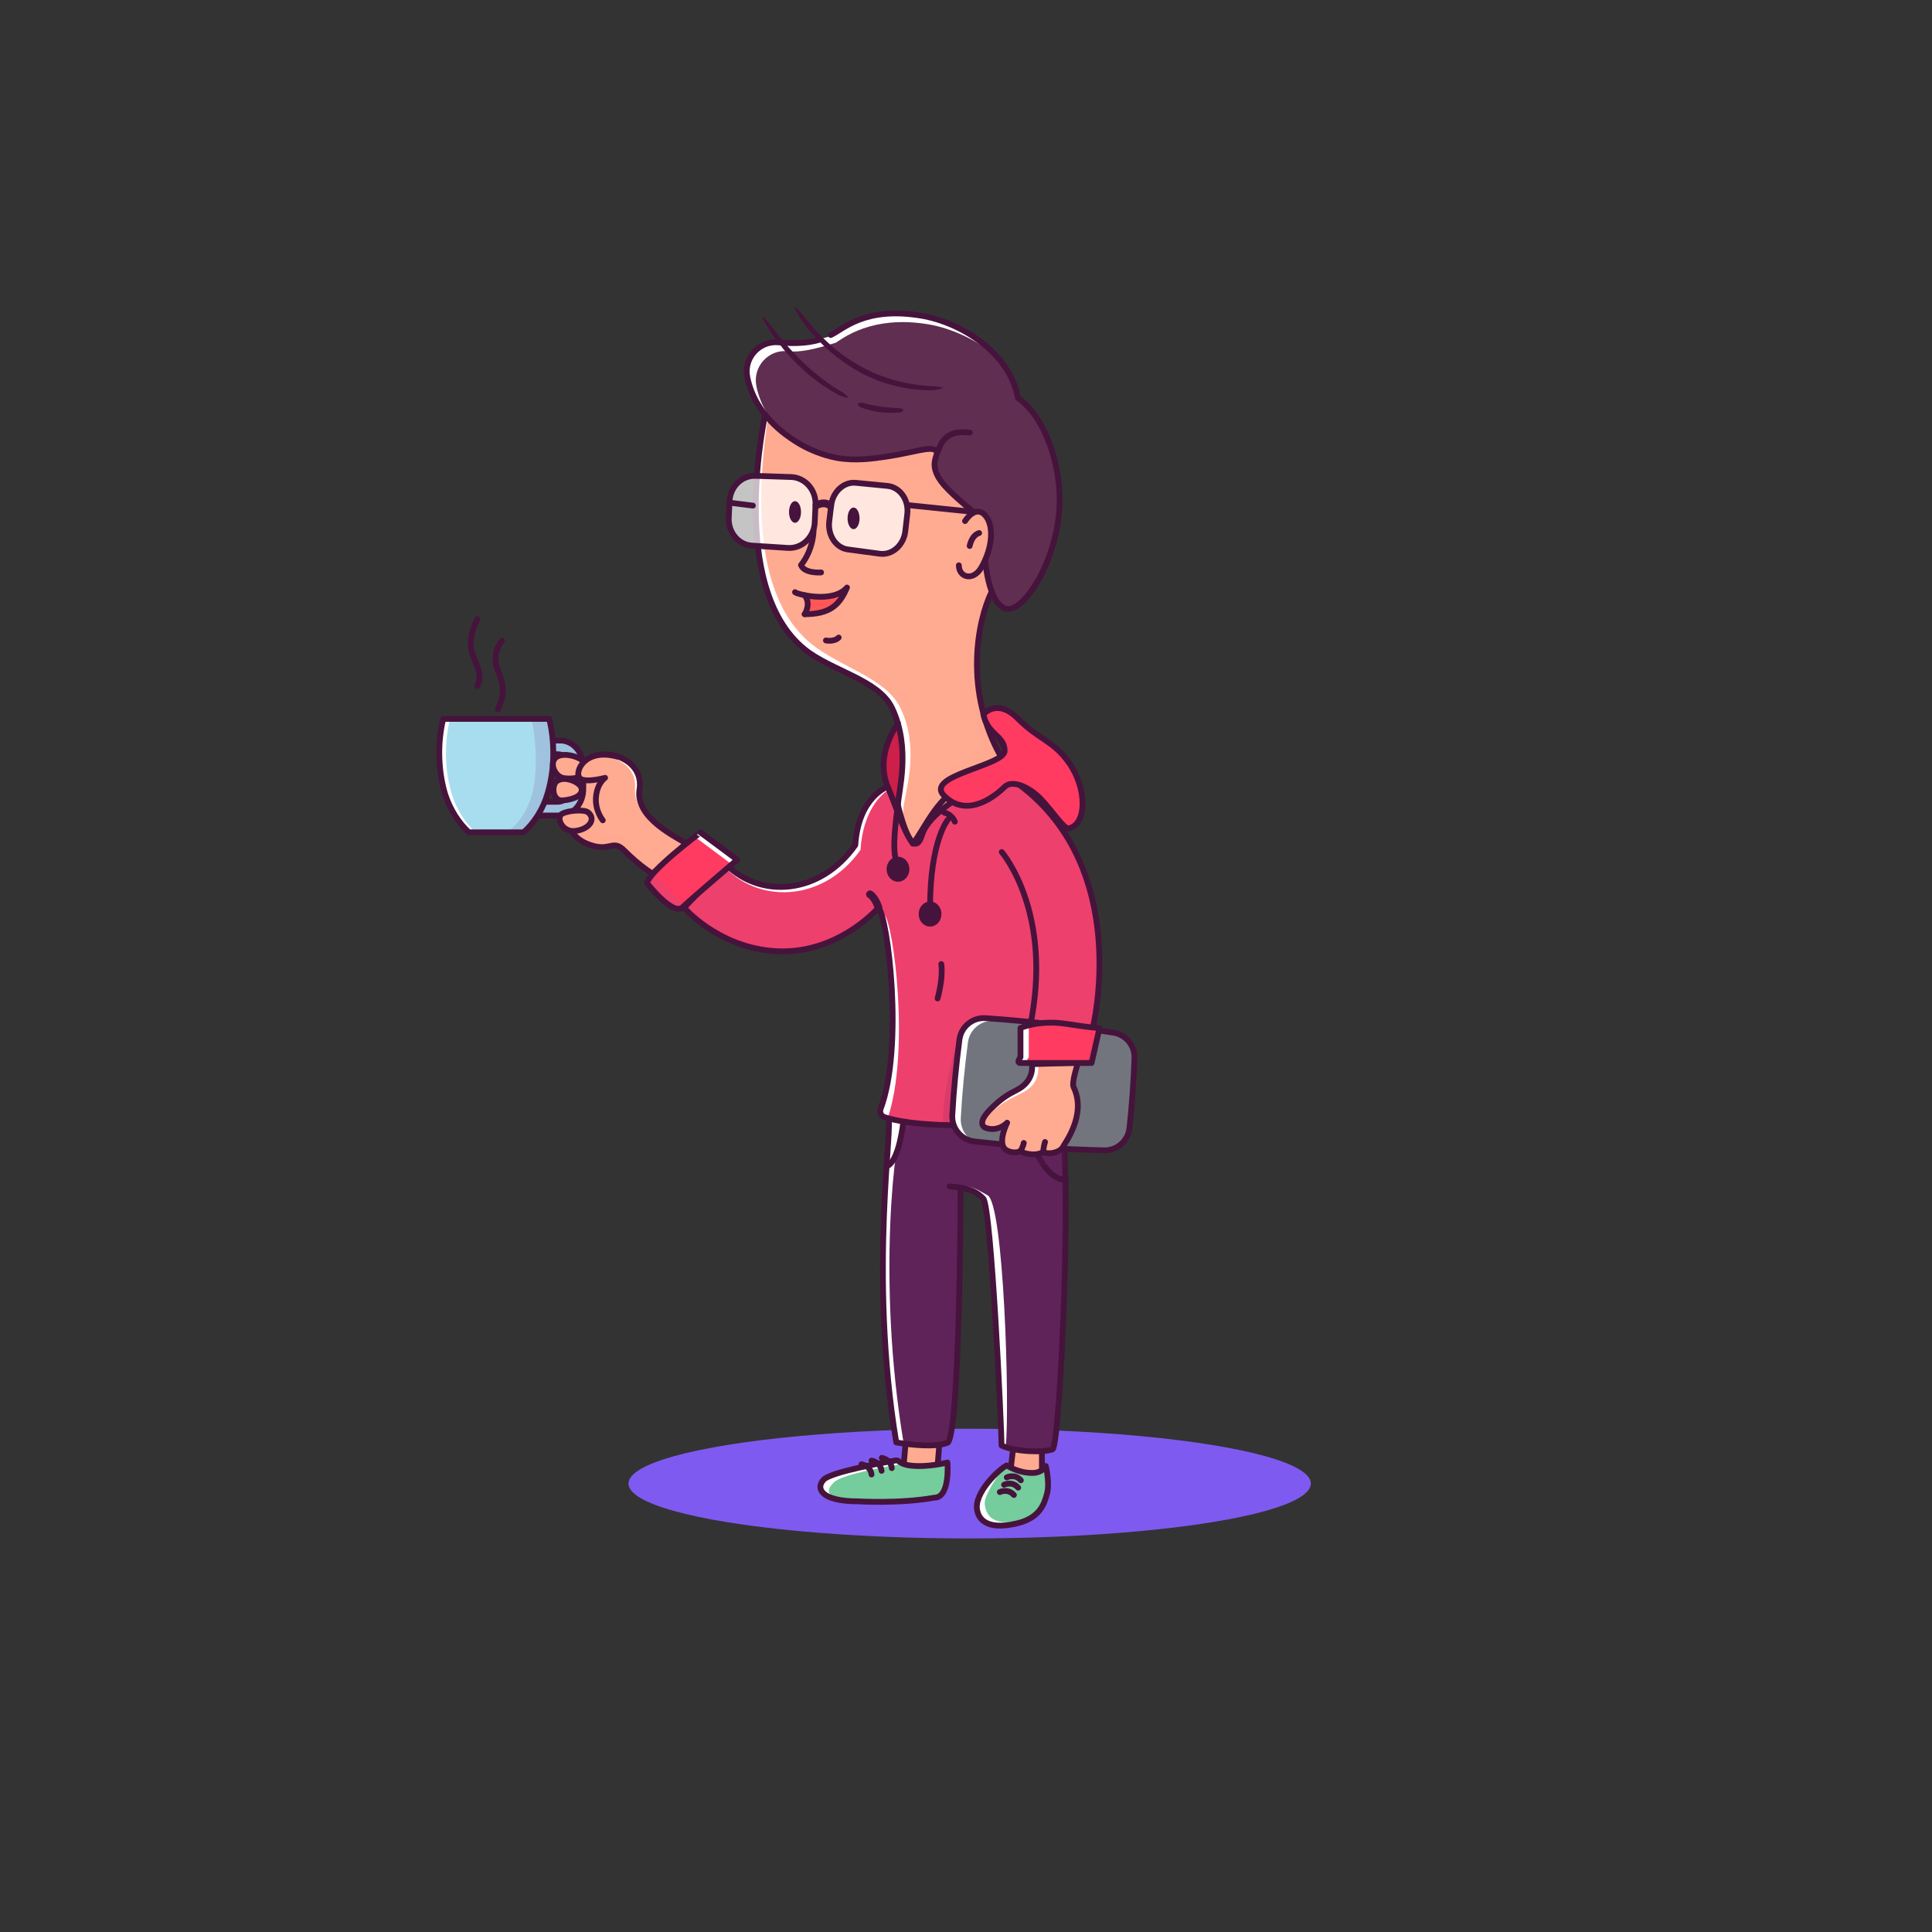 <?xml version="1.0" encoding="utf-8"?>
<!-- Generator: Adobe Illustrator 28.1.0, SVG Export Plug-In . SVG Version: 6.00 Build 0)  -->
<svg version="1.1" id="Layer_1" xmlns="http://www.w3.org/2000/svg" xmlns:xlink="http://www.w3.org/1999/xlink" x="0px" y="0px"
	 viewBox="0 0 1000 1000" style="enable-background:new 0 0 1000 1000;" xml:space="preserve"><rect x="0" y="0" width="1000" height="1000" fill="#333333" stroke="none"/>
<style type="text/css">
	.st0{fill:#7F5AF0;}
	.st1{fill:#FFAB91;}
	.st2{fill:none;stroke:#46133C;stroke-width:3;stroke-linecap:round;stroke-linejoin:round;stroke-miterlimit:10;}
	.st3{fill:#5F235A;}
	.st4{opacity:0.15;}
	.st5{fill:#FFFFFF;}
	.st6{fill:#75CC9C;}
	.st7{fill:#EE406D;}
	.st8{opacity:0.15;fill:#5F235A;enable-background:new    ;}
	.st9{fill:#FFA45A;}
	.st10{fill:#72757E;}
	.st11{fill:none;stroke:#46133C;stroke-width:4;stroke-linecap:round;stroke-linejoin:round;stroke-miterlimit:10;}
	.st12{fill:#CC1F49;}
	.st13{opacity:0.43;fill:#FFAB91;enable-background:new    ;}
	.st14{fill:#FF5757;}
	.st15{opacity:0.71;fill:#FFFFFF;enable-background:new    ;}
	.st16{fill:#46133C;}
	.st17{fill:#6D524E;}
	.st18{fill:#5F2E50;}
	.st19{opacity:0.34;}
	.st20{fill:none;stroke:#4E342E;stroke-width:4;stroke-linecap:round;stroke-linejoin:round;stroke-miterlimit:10;}
	.st21{fill:#FF3B61;}
	.st22{opacity:0.43;}
	.st23{fill:#A8DDEF;}
	.st24{opacity:0.42;fill:#939EC5;enable-background:new    ;}
</style>
<ellipse id="XMLID_55_" class="st0" cx="501.9" cy="767.9" rx="176.6" ry="28.4"/>
<g>
	<g id="XMLID_75_">
		<polygon id="XMLID_105_" class="st1" points="485.2,759.9 467.6,759.9 468.8,746.3 486.3,746.3 		"/>
		<polygon id="XMLID_102_" class="st1" points="539.3,764.1 522.7,764.1 524.7,747.1 539.3,749.2 		"/>
		<polygon id="XMLID_174_" class="st2" points="485.2,759.9 467.6,759.9 468.8,746.3 486.3,746.3 		"/>
		<polygon id="XMLID_175_" class="st2" points="539.3,764.1 522.7,764.1 524.7,747.1 539.3,749.2 		"/>
		<path id="XMLID_177_" class="st3" d="M459.6,578.6c3.3,0.9-10.3,79.6,4.3,168c7.8,1.3,20.4,2.7,26.7,0.1
			c6.1-6.1,6.6-124.1,6.6-132c5.3,1,8.4,2.3,11.7,5.6c4.2,4.2,9.5,119.2,9.5,127.9c6.9,3.3,22.1,3.8,26.5,1.9
			c4-4,11-158.3,3.1-176.8C539.5,578,505.1,583.8,459.6,578.6z"/>
		<g id="XMLID_248_" class="st4">
			<path id="XMLID_249_" class="st3" d="M460,579.3c11.3,1,21.8,1.4,31.3,1.3c-9.7-0.1-20.4-0.7-31.7-2
				C459.8,578.6,459.9,578.9,460,579.3z"/>
			<path id="XMLID_250_" class="st3" d="M490.2,614.7c0,7.9-0.6,125.9-6.6,132c-1.8,0.7-4.2,1.1-6.8,1.3c5.3,0.3,10.5,0.1,13.9-1.3
				c5.8-5.8,6.6-111.9,6.6-129.8C495.3,615.8,493.1,615.2,490.2,614.7z"/>
			<path id="XMLID_251_" class="st3" d="M548.1,573.2c-1.4,0.8-3.6,1.6-6.3,2.4c0.3,1.1-74.7,3.2-74.2,4.7
				c3.5,9.2,75.4,2.6,75.6,4.5c4.2,40.9-1.7,161.7-5.3,165.3c-1.2,0.5-3.1,0.8-5.4,1c5.3,0.3,10.2,0,12.4-1
				C549,746,556,591.7,548.1,573.2z"/>
		</g>
		<g id="XMLID_125_">
			<path id="XMLID_164_" class="st3" d="M548.7,575.1c-0.2-0.7-0.4-1.4-0.6-1.9c-6,3.4-24.6,7.2-50.7,7.4
				C521.3,580.9,539.5,578.1,548.7,575.1z"/>
			<path id="XMLID_223_" class="st5" d="M467.6,746.3c-13.9-84.5-4.3-159.1,0-167.1c-1.8-0.2-6.1-0.4-8-0.6
				c3.3,0.9-10.3,79.6,4.3,168c5.3,0.9,12.8,1.8,19.1,1.5C478.1,747.9,471.5,746.9,467.6,746.3z"/>
			<path id="XMLID_246_" class="st5" d="M520.6,748.9c2.1-23.6-1.1-125.7-9.4-130.2c-4.1-2.2-5.7-3.7-11-4.7c0,0.3,2.4,1.3,2.4,1.9
				c2.5,0.9,4.5,2.2,6.5,4.2c4.2,4.2,9.5,119.2,9.5,127.9c4.9,2.3,13.9,3.3,20.3,2.9C533.3,750.8,524.2,750.7,520.6,748.9z"/>
		</g>
		<path id="XMLID_163_" class="st2" d="M459.6,578.6c3.3,0.9-10.3,79.6,4.3,168c7.8,1.3,20.4,2.7,26.7,0.1
			c6.1-6.1,6.6-124.1,6.6-132c5.3,1,8.4,2.3,11.7,5.6c4.2,4.2,9.5,119.2,9.5,127.9c6.9,3.3,22.1,3.8,26.5,1.9
			c4-4,11-158.3,3.1-176.8C539.5,578,505.1,583.8,459.6,578.6z"/>
		<line id="XMLID_173_" class="st2" x1="497.3" y1="614.7" x2="491.5" y2="614.1"/>
		<path id="XMLID_182_" class="st6" d="M444.2,777.1c0,0,21.5,1.3,39.4-1.9c8.3,0,6.8-18.2,6.8-18.2s-10.3,3.3-18.9,1.6
			s-6.9-2.8-6.9-2.8s-33.7,5.6-38.2,10.1C422,770.3,424.9,777.1,444.2,777.1z"/>
		<g id="XMLID_294_">
			<path id="XMLID_317_" class="st5" d="M431.6,767.3c4.3-4.3,27.5-8.2,35.5-9.6c-3.6-1.1-2.5-1.8-2.5-1.8s-33.7,5.6-38.2,10.1
				c-3.6,3.6-2.3,8.8,8.7,10.5C429,774.1,426.8,772.1,431.6,767.3z"/>
		</g>
		<path id="XMLID_181_" class="st6" d="M505.8,781.9c0.4,3.3,3.7,10.6,20.6,6.6c11.9-2.8,13.2-10.5,15.6-15.7c2.4-5.2-0.7-14-0.7-14
			s-1.7,3.6-7,3.6c-7.5,0-14.2-4.5-14.2-4.5C519.7,757.2,505.1,775.7,505.8,781.9z"/>
		<path id="XMLID_322_" class="st5" d="M528.5,786.9c-16.8,4-18.4-5-18.8-8.4c-0.5-4.3,6.6-14.8,11-20.4c-0.3-0.2-0.5-0.3-0.5-0.3
			c-0.4-0.7-15.1,17.8-14.4,24c0.4,3.3,3.7,10.6,20.6,6.6c5.2-1.2,8.4-3.4,10.5-5.9C535.1,783.6,531.2,786.3,528.5,786.9z"/>
		<path id="XMLID_171_" class="st2" d="M444.2,777.1c0,0,21.5,1.3,39.4-1.9c8.3,0,6.8-18.2,6.8-18.2s-10.2,2.6-18.9,1.6
			c-3.7-0.4-5.5-1.6-6.4-2.3c-0.4-0.3-0.9-0.5-1.4-0.4c-5.3,0.9-33.3,5.9-37.3,9.9C422,770.3,424.9,777.1,444.2,777.1z"/>
		<path id="XMLID_176_" class="st2" d="M505.8,781.9c0.7,3.3,3.7,10.6,20.6,6.6c11.9-2.8,14.2-10.2,15.6-15.7c1.4-5.4-0.7-14-0.7-14
			s-1.7,3.6-7,3.6c-7.5,0-13.2-3.9-13.2-3.9C517.5,760.1,503.8,772.7,505.8,781.9z"/>
		<path id="XMLID_58_" class="st2" d="M445.9,757.9c0,0,4.6,0.6,5.2,5.3"/>
		<path id="XMLID_59_" class="st2" d="M451.1,756c0,0,4.6,0.6,5.2,5.3"/>
		<path id="XMLID_79_" class="st2" d="M456.4,754.6c0,0,4.6,0.6,5.2,5.3"/>
		<path id="XMLID_62_" class="st2" d="M517.5,772.3c0,0,4.1-2.1,7.3,1.5"/>
		<path id="XMLID_60_" class="st2" d="M519.7,768.5c0,0,4.1-2.1,7.3,1.5"/>
		<path id="XMLID_68_" class="st2" d="M521.1,764.7c0,0,4.1-2.1,7.3,1.5"/>
		<path id="XMLID_101_" class="st2" d="M529.9,578.6c0,0,7.6,32.1,21.8,32.1"/>
		<path id="XMLID_112_" class="st2" d="M467.6,580.3c0,0-2.1,21-8.7,23.4"/>
	</g>
	<g id="XMLID_74_">
		<path id="XMLID_180_" class="st7" d="M533,532.1h32.6c0,0,20.5-82-38-125.9c-3.7-3.7-17.6-3.9-17.6-3.9
			c-28.4,8.9-37.5,27.9-37.5,27.9l-13-23c0,0-15.2,5.2-16.8,30.2c-18.1,25.7-48.9,27.9-66.8,10.1c-5.9,5.6-21.8,22.3-21.8,22.3
			s16.4,19.4,44.6,22.3c29.5,3,50.2-15.9,56-22.3c4.8,4.8,13.2,72,1.1,104.2c-0.6,1.7,0.2,3.6,1.9,4.2c5.1,1.7,17.1,4.4,40.7,4.2
			c16.8-0.1,46.7-5.4,46.7-5.4L533,532.1z"/>
		<polygon id="XMLID_145_" class="st7" points="375.9,449.6 358.8,474.3 352.2,468.5 		"/>
		<path id="XMLID_124_" class="st8" d="M497.4,532.1c0,0-15.9,49.7-6.1,59.9c5.2,5.4,43.6,9.8,46.5,10.8c3,1,13.6,0.9,13.6,0.9
			l-1.2-19.4L497.4,532.1z"/>
		<path id="XMLID_252_" class="st7" d="M520.1,443.2c0,0,9,18.9,9.8,53.3c0.4,19.1-4.3,35.6-4.3,35.6l6,3.3c0,0,4.7-6.8,4.8-33.5
			C536.5,477.9,530.5,458.1,520.1,443.2z"/>
		<g id="XMLID_127_">
			<path id="XMLID_210_" class="st7" d="M466.5,429.3c0,0,0.9-1.8,2.9-4.6l-9.9-17.5c0,0-1.8,0.6-4.2,2.4L466.5,429.3z"/>
			<path id="XMLID_217_" class="st7" d="M527.6,406.2c-2.3-2.3-8.4-3.2-12.7-3.6c2.8,0.6,5.4,1.5,6.7,2.8
				c58.5,43.9,38,125.9,38,125.9H527l12.1,44.6c0,0-29.9,5.3-46.7,5.4c-10.7,0.1-19-0.4-25.4-1.2c6.8,1.2,16.9,2.1,31.4,2
				c16.8-0.1,46.7-5.4,46.7-5.4L533,532.1h32.6C565.6,532.1,586.1,450.1,527.6,406.2z"/>
			<path id="XMLID_221_" class="st7" d="M452.4,465.1c-5.8,6.4-30.1,28.9-59.4,26.1c1.8,0.3,3.7,0.6,5.7,0.8
				c24.6,2.5,47.2-14.3,56-22.3C454,467.2,453.1,465.7,452.4,465.1z"/>
		</g>
		<g id="XMLID_114_">
			<path id="XMLID_119_" class="st7" d="M476.1,432.5c0,0,9.4-19.6,38.6-28.7c0,0,5.7,0.1,10.9,1.1c-5.2-2.4-15.6-2.6-15.6-2.6
				c-22.8,7.1-33.2,20.8-36.3,25.9L476.1,432.5z"/>
			<path id="XMLID_120_" class="st5" d="M375.9,449.6c18.4,18.4,50.9,16.7,69.5-9.7c1.3-20.4,10.8-29,14.9-31.3l-0.8-1.4
				c0,0-15.2,5.2-16.8,30.2c-18.1,25.7-48.9,27.9-66.8,10.1c-5.9,5.6-21.8,22.3-21.8,22.3s0-1.1,1.1,0
				C359.6,465.1,371,454.2,375.9,449.6z"/>
			<path id="XMLID_123_" class="st5" d="M457.7,473.3c-0.3,0.3-0.7,0.7-1,1.1c4.7,16.7,9.7,71.4-0.9,99.5c-0.6,1.7,0.2,3.6,1.9,4.2
				c0.5,0.2,1.2,0.4,1.8,0.6C471,544.7,462.6,478.1,457.7,473.3z"/>
		</g>
		<path id="XMLID_6_" class="st2" d="M533,532.1h32.6c0,0,20.5-82-38-125.9c-3.7-3.7-17.6-3.9-17.6-3.9
			c-28.4,8.9-37.5,27.9-37.5,27.9l-13-23c0,0-15.2,5.2-16.8,30.2c-18.1,25.7-48.9,27.9-66.8,10.1c-5.9,5.6-21.8,22.3-21.8,22.3
			s16.4,19.4,44.6,22.3c29.5,3,50.2-15.9,56-22.3c4.8,4.8,13.2,72,1.1,104.2c-0.6,1.7,0.2,3.6,1.9,4.2c5.1,1.7,17.1,4.4,40.7,4.2
			c16.8-0.1,46.7-5.4,46.7-5.4L533,532.1z"/>
		<g id="XMLID_42_">
			<path id="XMLID_38_" class="st9" d="M571.5,595.4c-22.5-0.5-44.8-2.1-67.2-4.6c-6.7-0.8-11.7-6.7-11.4-13.4
				c0.7-13.1,2-26.2,3.7-39.3c0.9-6.7,6.8-11.6,13.6-11.1c22,1.5,44,4.1,66.1,7.5c6.4,1,11.1,6.6,10.9,13.1
				c-0.4,12.2-1.3,24.3-2.6,36.4C583.8,590.6,578.1,595.6,571.5,595.4z"/>
			<path id="XMLID_92_" class="st10" d="M571.5,595.4c-22.5-0.5-44.8-2.1-67.2-4.6c-6.7-0.8-11.7-6.7-11.4-13.4
				c0.7-13.1,2-26.2,3.7-39.3c0.9-6.7,6.8-11.6,13.6-11.1c22,1.5,44,4.1,66.1,7.5c6.4,1,11.1,6.6,10.9,13.1
				c-0.4,12.2-1.3,24.3-2.6,36.4C583.8,590.6,578.1,595.6,571.5,595.4z"/>
			<path id="XMLID_185_" class="st5" d="M497.3,578.8c0.7-13.1,2-26.2,3.7-39.3c0.9-6.7,6.8-11.6,13.6-11.1c22,1.5,44,4.1,66.1,7.5
				c0.7,0.1,1.4,0.3,2,0.5c-1.8-1.5-4-2.6-6.5-3c-22.1-3.4-44.1-6-66.1-7.5c-6.7-0.5-12.7,4.4-13.6,11.1
				c-1.7,13.1-2.9,26.2-3.7,39.3c-0.3,5.9,3.4,11.1,8.9,12.9C498.8,586.7,497.1,582.9,497.3,578.8z"/>
			<path id="XMLID_29_" class="st2" d="M571.5,595.4c-22.5-0.5-44.8-2.1-67.2-4.6c-6.7-0.8-11.7-6.7-11.4-13.4
				c0.7-13.1,2-26.2,3.7-39.3c0.9-6.7,6.8-11.6,13.6-11.1c22,1.5,44,4.1,66.1,7.5c6.4,1,11.1,6.6,10.9,13.1
				c-0.4,12.2-1.3,24.3-2.6,36.4C583.8,590.6,578.1,595.6,571.5,595.4z"/>
		</g>
		<path id="XMLID_20_" class="st2" d="M533,532.1c12.7-59.7-14.5-91.1-14.5-91.1"/>
		<path id="XMLID_143_" class="st11" d="M450.3,462.9c0,0,2.5,1.3,4.4,6.8"/>
		<path id="XMLID_95_" class="st2" d="M487.2,499c0,0,1.2,6.3-1.9,17.8"/>
	</g>
	<path id="XMLID_37_" class="st12" d="M481.1,372c0,0,0.3,13,0.3,18.6s-18.5,23.7-18.5,23.7s-7.3-10.8-4.7-25.7
		c2.6-14.9,17-16.6,17-16.6H481.1z"/>
	<g id="XMLID_31_">
		<path id="XMLID_32_" class="st1" d="M464.8,416.9c0-6.8,7-29.3-3.1-50.5c-7-14.6-31.3-19.1-45.2-30.3
			c-40.4-32.6-20.3-122.2-20.3-122.2s16.1-25.6,68.7-25.6c17.5,0,33,7.5,47.2,50.7c14.1,43.2,1.2,67.2,1.2,67.2
			c-7.4,15.1-14.7,51.6,5.3,86.4l4.2,6.3c0,0-40.3,16.6-45.5,33.1C472.1,448.4,464.8,416.9,464.8,416.9z"/>
		<path id="XMLID_144_" class="st13" d="M518.5,392.5c-20-34.8-12.7-71.3-5.3-86.4c0,0,13-24-1.2-67.2
			c-14.1-43.2-29.7-50.7-47.2-50.7c-21,0-36.2,4.1-46.9,9c10-3.5,22.9-6,39.5-6c3.9,0,7.7,0.4,11.5,1.5c-13,1.2-68.4,12-72.7,21.2
			c0,0,6,18.5,28.9,25.9c15.7,5.1,32.8,3.5,47.4,2.1c5.2,1.6,6,17.6,36,26.4c11.1,3.3-4.2,47.7-6.6,61c-2.3,12.6-0.7,38,5,51.4
			c3.7,8.8-0.2,7.1-8,12.5c-2.4,1.6-12.8,8.3-13.4,9.2c-7.6,10.2,0.5,6.9-15.1,31c2.2,4,4.7,5.5,6.8-1.4
			c5.1-16.5,45.5-33.1,45.5-33.1L518.5,392.5z"/>
		<path id="XMLID_98_" class="st5" d="M467.5,419.5c0-7.3,9.4-30.3-1.4-53c-7.5-15.6-31.3-21.2-46.1-33.2
			c-35.4-28.5-25.7-97.7-21.7-122.1c-1.4,1.6-2,2.6-2,2.6s-20.1,89.7,20.3,122.2c13.9,11.2,38.2,15.7,45.2,30.3
			c10.1,21.3,3.1,43.7,3.1,50.5c0,0,2,9.5,3.9,12.9C466.6,423.9,467.5,419.5,467.5,419.5z"/>
		<path id="XMLID_3_" class="st2" d="M464.8,416.9c0-6.8,7-29.3-3.1-50.5c-7-14.6-31.3-19.1-45.2-30.3
			c-40.4-32.6-20.3-122.2-20.3-122.2s16.1-25.6,68.7-25.6c17.5,0,33,7.5,47.2,50.7c14.1,43.2,1.2,67.2,1.2,67.2
			c-7.4,15.1-14.7,51.6,5.3,86.4l4.2,6.3c0,0-40.3,16.6-45.5,33.1C472.1,448.4,464.8,416.9,464.8,416.9z"/>
	</g>
	<path id="XMLID_7_" class="st2" d="M421.1,273.9c0,0,0.4,9.8-6.5,18.6c1.8,4.5,10.4,3.8,10.4,3.8"/>
	<g id="XMLID_69_">
		<path id="XMLID_57_" class="st14" d="M417.3,308.1c-0.1,0.7,13.6,4.7,21.2-4c-4,9.6-9.5,13.8-21.9,13.8"/>
		<path id="XMLID_12_" class="st2" d="M411.5,306.5c-0.1,0.7,19.4,6.3,26.9-2.4c-4,9.6-9.5,13.8-21.9,13.8"/>
		<path id="XMLID_14_" class="st2" d="M416.5,317.9c0,0,3.5-5.2,0-9.8"/>
	</g>
	<path id="XMLID_93_" class="st15" d="M455.3,286.6l-16.4-2.2c-6.2-0.8-10.5-7.3-9.7-14.4l1-8.3c0.8-7.1,6.5-12.4,12.7-11.8
		l16.4,1.6c6.5,0.6,11.2,7.2,10.3,14.6l-1,8.7C467.8,282.2,461.8,287.5,455.3,286.6z"/>
	<path id="XMLID_73_" class="st15" d="M407.7,283.6l-18.5-1.2c-7-0.4-12.3-6.9-12-14.3l0.4-8.7c0.4-7.5,6.3-13.3,13.3-13.1l18.5,0.6
		c7.3,0.2,13.1,6.7,12.7,14.5l-0.4,9.1C421.3,278.2,415,284.1,407.7,283.6z"/>
	<g id="XMLID_71_">
		<ellipse id="XMLID_13_" class="st16" cx="441.8" cy="268.3" rx="3.1" ry="5.6"/>
		<ellipse id="XMLID_17_" class="st16" cx="411.5" cy="265" rx="3.1" ry="5.6"/>
	</g>
	<path id="XMLID_16_" class="st2" d="M464.8,374.5c0,0-12.3,15.8-5.3,32.7c5,12,7.5,21.6,13,29.5c6.6-8.2,12.6-25.8,31.3-33.5
		c18.6-7.6,16.2-12.1,16.2-14.7c0-2.4-3.2-9.1-7.4-9.1"/>
	<path id="XMLID_27_" class="st2" d="M490.6,424.3c0,0-9.2,10.8-9.2,45.4"/>
	<path id="XMLID_28_" class="st2" d="M464.8,416.9c0,0-4.3,25.9,0,30.2"/>
	<path id="XMLID_36_" class="st2" d="M259.8,331.7c0,0-5.7,6.1-2.1,15.3c4.6,11.5,2.1,14.4,0,20.1"/>
	<g id="XMLID_65_">
		<path id="XMLID_30_" class="st17" d="M484.5,233.5c2.3,2.3-6.4,7.4,6.3,20.1c12.8,12.8,18.4,13.1,18.4,23.2s1.3,34,10.8,38.3
			c9.5,4.3,31.2-29.1,28.2-63c-2-21.4-11-38.9-21.3-45.9c-4.5-24.3-30.4-39.3-50-42.6c-29.5-4.9-46.2,11.9-47.6,10.5
			c-10.8,3.3-19.5,3.8-26.1,3.1c-10.1-1-18.3,8.1-16.3,18v0.1c4.1,19.7,20.1,30,24.9,33.1c9.8,6.3,18.9,8.1,21.4,8.6
			c9.8,1.7,18.4,0.4,26-0.7C473.5,234.2,481.9,230.8,484.5,233.5z"/>
		<path id="XMLID_4_" class="st18" d="M484.5,233.5c2.3,2.3-6.4,7.4,6.3,20.1c12.8,12.8,18.4,13.1,18.4,23.2s1.3,34,10.8,38.3
			c9.5,4.3,31.2-29.1,28.2-63c-2-21.4-11-38.9-21.3-45.9c-4.5-24.3-30.4-39.3-50-42.6c-29.5-4.9-46.2,11.9-47.6,10.5
			c-10.8,3.3-19.5,3.8-26.1,3.1c-10.1-1-18.3,8.1-16.3,18v0.1c4.1,19.7,20.1,30,24.9,33.1c9.8,6.3,18.9,8.1,21.4,8.6
			c9.8,1.7,18.4,0.4,26-0.7C473.5,234.2,481.9,230.8,484.5,233.5z"/>
		<g id="XMLID_121_" class="st19">
			<path id="XMLID_122_" class="st18" d="M526.3,203.9c-1.8-7.4-5.6-13.8-10.6-19.3c3.3,4.8,5.8,10.3,6.9,16.3
				C523.8,201.7,525.1,202.7,526.3,203.9z"/>
			<path id="XMLID_135_" class="st18" d="M485.9,228.1c-2.6-2.6-16.7,0.8-31,3c-7.6,1.2-16.1,2.5-26,0.7c-2.5-0.4-11.6-2.2-21.4-8.6
				c-2.5-1.6-8.2-5.3-13.5-11.2c6.3,9.2,14.5,14.5,17.8,16.6c9.8,6.3,18.9,8.1,21.4,8.6c9.8,1.7,18.4,0.4,26-0.7
				c9.4-1.4,16.3-3.4,20.6-3.8C488.2,232.3,486.8,229,485.9,228.1z"/>
			<path id="XMLID_137_" class="st18" d="M486.6,248.2c-0.2-0.2-0.4-0.5-0.7-0.7c1.1,1.8,2.7,3.8,4.9,6c5.7,5.7,10,9,13,11.7
				C501.6,260.4,496.1,257.8,486.6,248.2z"/>
			<path id="XMLID_138_" class="st18" d="M548.1,252.1c-1.6-17.7-8.1-32.8-16.1-41.4c6,8.9,10.6,21.5,11.9,36
				c3.1,33.8-18.7,67.2-28.2,63c-0.5-0.2-0.9-0.5-1.3-0.8c1.4,2.9,3.3,5.1,5.6,6.1C529.5,319.3,551.2,285.9,548.1,252.1z"/>
		</g>
		<g id="XMLID_115_">
			<path id="XMLID_117_" class="st5" d="M391.5,199.9v-0.1c-2-9.9,6.2-19.1,16.3-18c6.6,0.7,14-1.1,24.8-4.4
				c3.5-2.1,18.6-14.5,48.1-9.5c10.9,1.8,24.6,7.7,34.6,16.3c-10.5-11.3-25.8-18.4-38.5-20.5c-29.5-4.9-46.2,11.9-47.6,10.5
				c-10.8,3.3-19.5,3.8-26.1,3.1c-10.1-1-18.3,8.1-16.3,18v0.1c2.6,12.7,10.2,21.5,16.6,27C398.4,217,393.5,209.6,391.5,199.9z"/>
			<path id="XMLID_118_" class="st18" d="M531.5,210.8c0.5,0.4,1,0.7,1.6,1.1c-0.6-0.7-1.1-1.3-1.7-1.9
				C531.4,210.3,531.4,210.5,531.5,210.8z"/>
		</g>
		<path id="XMLID_142_" class="st20" d="M426.3,175.2"/>
		<path id="XMLID_130_" class="st2" d="M424.3,175.8c-6.9,2.2-15.5,2-21.2,1.4c-10.1-1-18.3,8.1-16.3,18v0.1
			c4.1,19.7,20.1,30,24.9,33.1c9.8,6.3,18.9,8.1,21.4,8.6c9.8,1.7,18.4,0.4,26-0.7c14.4-2.2,22.7-5.6,25.4-3
			c2.3,2.3-6.4,7.4,6.3,20.1c12.8,12.8,18.4,13.1,18.4,23.2s1.3,34,10.8,38.3s31.2-29.1,28.2-63c-2-21.4-11-38.9-21.3-45.9
			c-4.5-24.3-30.4-39.3-50-42.6c-29.5-4.9-40.4,7-46.9,10"/>
		<path id="XMLID_8_" class="st2" d="M502,223.9c-1.1,0.3-12.8-3.2-16.5,9.8"/>
	</g>
	<g id="XMLID_9_">
		<path id="XMLID_77_" class="st21" d="M509,369.8c0,0,7-8.8,17.9,2.2c11,11,18.2,11.2,26.4,22.8c9.4,13.3,9.4,31.7-0.1,34
			c-2.3,0.6-8.5-9-14.4-15.2s-14.8-10.2-18.7-6.4s-19,17.1-31.4,4.7c-10.6-10.6,31.3-15.5,31.3-23.3
			C520,380.7,511.3,380.5,509,369.8z"/>
	</g>
	<g id="XMLID_146_">
		<path id="XMLID_318_" class="st21" d="M516.1,403.9c-5.6,7.2-18.1,9.3-28.3,7c0.2,0.3,0.5,0.7,0.9,1c12.4,12.4,29.4-2.7,33.3-6.6
			c1.9-1.9,11.8,1.9,16.8,8.3C535.1,403.6,519.2,399.9,516.1,403.9z"/>
		<path id="XMLID_319_" class="st21" d="M553.3,394.8c-8.2-11.6-15.4-11.8-26.4-22.8c-3.3-3.3-6.1-4.8-8.6-5.3
			c10.7,10.4,17.8,10.8,25.8,22.2c8.6,12.2,9.3,28.9,1.9,33.2c3.2,3.9,5.8,7,7.2,6.7C562.7,426.4,562.7,408,553.3,394.8z"/>
	</g>
	<g id="XMLID_76_">
		<path id="XMLID_19_" class="st2" d="M509,369.8c0,0,7-8.8,17.9,2.2c11,11,18.2,11.2,26.4,22.8c9.4,13.3,9.4,31.7-0.1,34
			c-2.3,0.6-8.5-9-14.4-15.2s-14.8-10.2-18.7-6.4s-19,17.1-31.4,4.7c-10.6-10.6,31.3-15.5,31.3-23.3
			C520,380.7,511.3,380.5,509,369.8z"/>
	</g>
	<g id="XMLID_78_">
		<path id="XMLID_26_" class="st1" d="M521.1,595.4c-5.5-3,0.2-14.3,0.2-14.3c-2.1,2.1-5.9,2.8-10.8,2.8s-3.7-4,2.4-10
			c6.1-6.1,9.9-7.9,13.2-9.6c9.8-4.9,8-13.5,8-13.5l23.9-0.7c0,0-3.5,10.2-2.3,12.6c6.9,14.3-4.7,29.2-5.5,30.9
			c-1.3,2.7-7.1,4.3-10.2,2.7c-4.9,2.7-11.6,0.1-11.9-0.5C525.8,597.1,522.6,596.3,521.1,595.4z"/>
		<path id="XMLID_136_" class="st1" d="M521.1,595.4c-5.5-3,0.2-14.3,0.2-14.3c-2.1,2.1-5.9,2.8-10.8,2.8s-3.7-4,2.4-10
			c6.1-6.1,9.9-7.9,13.2-9.6c9.8-4.9,8-13.5,8-13.5l23.9-0.7c0,0-3.5,10.2-2.3,12.6c6.9,14.3-4.7,29.2-5.5,30.9
			c-1.3,2.7-7.1,4.3-10.2,2.7c-4.9,2.7-11.6,0.1-11.9-0.5C525.8,597.1,522.6,596.3,521.1,595.4z"/>
		<g id="XMLID_167_">
			<path id="XMLID_168_" class="st5" d="M512,576.9c6.6-6.6,11.5-8.3,17.9-11.7c8.8-4.7,7.6-12.8,7.4-15l-3.1,0.7
				c0,0,1.8,8.6-8,13.5c-3.3,1.7-7.1,3.5-13.2,9.6c-6.1,6.1-7.3,10-2.4,10l0,0C509.4,582.2,508,580.8,512,576.9z"/>
		</g>
		<g id="XMLID_159_" class="st22">
			<path id="XMLID_162_" class="st1" d="M514,581.8c-1,1-2.4,1.7-4.1,2.2c0.2,0,0.4,0,0.6,0c0.9,0,1.7,0,2.5-0.1
				C513.6,582.6,514,581.8,514,581.8z"/>
			<path id="XMLID_165_" class="st1" d="M558,550.2l-5.7,0.2c-0.9,2.9-3.1,11.2-2.1,13.3c7.3,15.1-2.2,35.2-7.7,33.4
				c3,0.2,6.6-1.3,7.6-3.3c0.8-1.7,12.4-16.6,5.5-30.9C554.5,560.4,558,550.2,558,550.2z"/>
		</g>
		<path id="XMLID_43_" class="st2" d="M521.1,595.4c-5.5-3,0.2-14.3,0.2-14.3c-2.1,2.1-6.1,4.3-10.8,2.8c-2.7-0.9-3.7-4,2.4-10
			c6.1-6.1,9.9-7.9,13.2-9.6c9.8-4.9,8-13.5,8-13.5l23.9-0.7c0,0-3.5,10.2-2.3,12.6c6.9,14.3-4.7,29.2-5.5,30.9
			c-1.3,2.7-7.1,4.3-10.2,2.7c-4.9,2.7-11.6,0.1-11.9-0.5C525.8,597.1,522.6,596.3,521.1,595.4z"/>
		<path id="XMLID_178_" class="st2" d="M529.9,591.6c0,0-0.3,2-1.8,4.3"/>
		<path id="XMLID_179_" class="st2" d="M540.9,591.1c0,0-0.9,2.7-0.9,5.3"/>
	</g>
	<path id="XMLID_39_" class="st21" d="M528.2,532.1c0,0,9.4-4.3,23.4-2.2c14,2.2,17.5,2.2,17.5,2.2l-4.1,18.1c0,0-34.4,0-36.8,0
		c-2.4,0,0-3,0-3L528.2,532.1L528.2,532.1z"/>
	<path id="XMLID_320_" class="st5" d="M532.5,547.2v-15.1c0,0,5.1-2.3,13.4-2.7c-10.8-0.5-17.7,2.7-17.7,2.7v15.1c0,0-2.4,3,0,3
		c0.5,0,2,0,4.3,0C530.1,550.2,532.5,547.2,532.5,547.2z"/>
	<path id="XMLID_21_" class="st2" d="M528.2,532.1c0,0,9.4-4.3,23.4-2.2c14,2.2,17.5,2.2,17.5,2.2l-4.1,18.1c0,0-34.4,0-36.8,0
		c-2.4,0,0-3,0-3L528.2,532.1L528.2,532.1z"/>
	<g id="XMLID_70_">
		<line id="XMLID_72_" class="st2" x1="389.7" y1="261.7" x2="377.6" y2="260.2"/>
		<path id="XMLID_10_" class="st2" d="M407.7,283.6l-18.5-1.2c-7-0.4-12.3-6.9-12-14.3l0.4-8.7c0.4-7.5,6.3-13.3,13.3-13.1l18.5,0.6
			c7.3,0.2,13.1,6.7,12.7,14.5l-0.4,9.1C421.3,278.2,415,284.1,407.7,283.6z"/>
		<path id="XMLID_11_" class="st2" d="M455.3,286.6l-16.4-2.2c-6.2-0.8-10.5-7.3-9.7-14.4l1-8.3c0.8-7.1,6.5-12.4,12.7-11.8
			l16.4,1.6c6.5,0.6,11.2,7.2,10.3,14.6l-1,8.7C467.8,282.2,461.8,287.5,455.3,286.6z"/>
		<line id="XMLID_15_" class="st2" x1="504.3" y1="265" x2="469.5" y2="261.4"/>
		<path id="XMLID_45_" class="st11" d="M422.6,261.5c0,0,4-2.3,7.1,0.2"/>
	</g>
	<path id="XMLID_44_" class="st1" d="M499.2,271.3c0,0,5.5-9.9,10.5-4.9s4.4,16.8-1.7,27.4c-4.3,7.3-10.8,4.1-8.7,0"/>
	<path id="XMLID_91_" class="st1" d="M499.2,271.3c0,0,5.5-9.9,10.5-4.9s4.4,16.8-1.7,27.4c-4.3,7.3-10.8,4.1-8.7,0"/>
	<path id="XMLID_156_" class="st13" d="M509.6,266.4c-2.6-2.6-5.2-1.2-7.2,0.6c1.1-0.1,2.2,0.3,3.3,1.4c5,5,4.4,16.8-1.7,27.4
		c-0.5,0.9-1.1,1.7-1.7,2.3c1.8-0.1,3.9-1.4,5.6-4.4C514,283.2,514.6,271.4,509.6,266.4z"/>
	<path id="XMLID_2_" class="st2" d="M499.5,269.7c0,0,5.1-8.3,10.1-3.3c5,5,4.4,16.8-1.7,27.4c-4.3,7.3-11.6,5-11.6-1.2"/>
	<g id="XMLID_48_">
		<ellipse id="XMLID_47_" class="st16" cx="481.4" cy="473.1" rx="3.9" ry="4.5"/>
		<ellipse id="XMLID_46_" class="st11" cx="481.4" cy="473.1" rx="3.9" ry="4.5"/>
	</g>
	<g id="XMLID_50_">
		<ellipse id="XMLID_52_" class="st16" cx="464.8" cy="449.9" rx="3.9" ry="4.5"/>
		<ellipse id="XMLID_51_" class="st11" cx="464.8" cy="449.9" rx="3.9" ry="4.5"/>
	</g>
	<path id="XMLID_53_" class="st2" d="M488.7,420.6c0,0,3.9,0.7,5.5,4.7"/>
	<path id="XMLID_67_" class="st2" d="M501.9,282.6c0,0,0.9-5.5,4.9-6.7"/>
	<g id="XMLID_141_">
		<path id="XMLID_110_" class="st16" d="M438.5,205.8c0,0-1,0-2.6-0.6c-0.8-0.3-1.7-0.7-2.8-1.3c-1-0.6-2.2-1.2-3.4-2
			c-0.6-0.4-1.3-0.8-1.9-1.2s-1.3-0.9-2-1.3c-1.4-0.9-2.8-2-4.2-3.1c-0.7-0.6-1.4-1.1-2.2-1.7c-0.7-0.6-1.4-1.2-2.1-1.8
			c-1.4-1.2-2.8-2.6-4.2-3.9c-0.7-0.7-1.4-1.4-2-2c-0.7-0.7-1.3-1.4-2-2.1c-1.3-1.4-2.5-2.8-3.7-4.2c-1.1-1.4-2.2-2.8-3.2-4.1
			s-1.9-2.6-2.7-3.7c-0.8-1.2-1.5-2.3-2.1-3.3s-1.1-1.9-1.5-2.6c-0.8-1.5-1.2-2.4-1.2-2.4c-0.1-0.2,0-0.4,0.2-0.4
			c0.1-0.1,0.3,0,0.4,0.1l0,0c0,0,0.7,0.7,1.8,2c0.5,0.6,1.2,1.4,1.9,2.3c0.7,0.9,1.6,1.9,2.4,3c0.9,1.1,1.8,2.3,2.8,3.6
			c1,1.2,2.1,2.6,3.3,3.9c1.2,1.3,2.4,2.7,3.7,4c0.6,0.7,1.3,1.3,1.9,2c0.7,0.7,1.3,1.3,2,2s1.4,1.3,2,1.9c0.7,0.6,1.3,1.3,2.1,1.9
			c0.7,0.6,1.4,1.2,2.1,1.8s1.4,1.1,2.1,1.7c0.7,0.6,1.4,1.1,2,1.6c0.7,0.5,1.3,1,2,1.5s1.3,0.9,1.9,1.4c0.6,0.4,1.2,0.8,1.8,1.2
			c1.2,0.8,2.3,1.4,3.2,2c1,0.6,1.8,1.1,2.5,1.6c1.4,1,2,1.8,2,1.8c0.1,0.1,0.1,0.3-0.1,0.5C438.6,205.8,438.6,205.8,438.5,205.8z"
			/>
	</g>
	<g id="XMLID_134_">
		<path id="XMLID_108_" class="st16" d="M467.5,212.5c0,0-0.3,0.5-1,0.8c-0.3,0.2-0.7,0.2-1.2,0.2s-1,0.1-1.6,0.1
			c-2.3,0.1-5.3,0.1-8.4-0.3c-1.5-0.2-3-0.5-4.4-0.8c-0.7-0.2-1.4-0.4-2-0.5c-0.6-0.2-1.2-0.4-1.8-0.6c-0.5-0.2-1-0.4-1.5-0.5
			c-0.4-0.2-0.8-0.5-1-0.7c-0.2-0.3-0.4-0.6-0.5-0.8S444,209,444,209s0.1-0.1,0.4-0.2c0.2-0.1,0.5-0.2,0.9-0.3s0.8-0.1,1.2,0
			c0.4,0.1,0.9,0.2,1.4,0.4c0.5,0.1,1.1,0.3,1.7,0.4c0.6,0.1,1.2,0.3,1.9,0.4c0.7,0.1,1.4,0.3,2.1,0.4c0.7,0.1,1.4,0.2,2.1,0.3
			c1.4,0.2,2.9,0.4,4.2,0.5c1.4,0.1,2.6,0.2,3.7,0.3c0.5,0,1,0,1.5,0c0.4,0,0.8,0,1.2,0.2c0.3,0.1,0.6,0.3,0.8,0.4
			c0.2,0.1,0.3,0.2,0.3,0.2C467.6,212.1,467.6,212.4,467.5,212.5z"/>
	</g>
	<g id="XMLID_140_">
		<path id="XMLID_100_" class="st16" d="M488.2,200.7c0,0-1.4,0.7-3.9,1.1c-1.3,0.2-2.8,0.3-4.6,0.2c-1.8-0.1-3.8-0.2-5.9-0.4
			c-2.2-0.2-4.5-0.6-7-1.1c-2.4-0.5-5-1.1-7.6-1.9c-1.3-0.4-2.6-0.9-3.9-1.3c-1.3-0.5-2.6-1-4-1.6c-1.3-0.6-2.6-1.1-3.9-1.8
			c-0.6-0.3-1.3-0.6-1.9-1l-1.9-1.1c-2.5-1.4-5-3-7.3-4.7c-1.2-0.8-2.3-1.7-3.4-2.5c-1.1-0.9-2.1-1.8-3.2-2.6c-2-1.8-4-3.6-5.7-5.4
			c-0.9-0.9-1.7-1.8-2.5-2.6c-0.8-0.9-1.6-1.7-2.2-2.5c-1.4-1.7-2.7-3.2-3.6-4.7c-1-1.4-1.9-2.7-2.5-3.8c-1.3-2.2-1.9-3.5-1.9-3.5
			c-0.1-0.2,0-0.5,0.2-0.6s0.4,0,0.5,0.1l0,0c0,0,1,1.1,2.6,3c0.8,1,1.8,2.1,2.9,3.5s2.4,2.8,3.7,4.4c0.7,0.8,1.5,1.6,2.2,2.4
			c0.8,0.8,1.6,1.7,2.5,2.5c1.7,1.7,3.6,3.4,5.6,5.2c1,0.8,2.1,1.7,3.1,2.5c1.1,0.8,2.2,1.6,3.3,2.4c2.3,1.6,4.7,3.1,7.1,4.4
			c1.2,0.7,2.5,1.3,3.7,2c1.2,0.6,2.5,1.2,3.8,1.8s2.5,1,3.8,1.5c1.3,0.4,2.5,0.9,3.8,1.3c2.5,0.8,5,1.5,7.3,2
			c2.4,0.5,4.6,0.9,6.7,1.2s4,0.5,5.7,0.6s3.2,0.2,4.4,0.3c2.5,0.3,3.9,0.6,3.9,0.6C488.2,200.5,488.2,200.6,488.2,200.7
			C488.2,200.6,488.2,200.7,488.2,200.7z"/>
	</g>
	<g id="XMLID_5_">
		<path id="XMLID_90_" class="st1" d="M331,408.6c2.5-15.9-18.3-22.2-26.5-15.5c-4.1,21.7-21.1,35.2-0.7,43.6
			c12.2,5,13-2.9,19.4,3.6c8.5,8.5,14.6,11.9,14.6,11.9l17.5-15.5C351.1,433.6,328.6,423.8,331,408.6z"/>
		<path id="XMLID_113_" class="st13" d="M327,438.4c-7.4-8.7-9.2-4.7-18-7.6c-20.4-6.9-8-18.3-2.9-38.8c-0.6,0.3-1.1,0.7-1.6,1
			c-4.1,21.7-21.1,35.2-0.7,43.6c12.2,5,13-2.9,19.4,3.6c8.5,8.5,14.6,11.9,14.6,11.9l3-2.7C339.7,448.9,334.2,446.9,327,438.4z"/>
		<path id="XMLID_157_" class="st5" d="M328.7,407.6c-1.2,16.1,18.8,26.8,28.6,30.8l-2-1.7c-4.1-3.1-26.7-12.9-24.3-28.1
			c2.4-14.9-17.3-21.4-26.5-15.5C312.4,388.3,329.6,394,328.7,407.6z"/>
		<path id="XMLID_87_" class="st2" d="M331,408.6c2.5-15.9-18.3-22.2-26.5-15.5c-6.6,4.9-21.1,35.2-0.7,43.6c12.2,5,13-2.9,19.4,3.6
			c8.5,8.5,14.6,11.9,14.6,11.9l17.5-15.5C351.1,433.6,328.6,423.8,331,408.6z"/>
		<g id="XMLID_66_">
			<path id="XMLID_24_" class="st23" d="M290,383.3h-13.5v7.1H290c3.2,0,5.8,3,5.8,6.6v11.4c0,3.7-2.6,6.6-5.8,6.6h-13.5v7.1H290
				c6.6,0,11.9-6.1,11.9-13.7V397C301.9,389.4,296.6,383.3,290,383.3z"/>
			<path id="XMLID_54_" class="st24" d="M290,383.3h-13.5v7.1H290c3.2,0,5.8,3,5.8,6.6v11.4c0,3.7-2.6,6.6-5.8,6.6h-13.5v7.1H290
				c6.6,0,11.9-6.1,11.9-13.7V397C301.9,389.4,296.6,383.3,290,383.3z"/>
			<path id="XMLID_84_" class="st2" d="M290,383.3h-13.5v7.1h12.3c3.2,0,5.8,3,5.8,6.6v11.4c0,3.7-2.6,6.6-5.8,6.6h-12.3v7.1H290
				c6.6,0,11.9-6.1,11.9-13.7V397C301.9,389.4,296.6,383.3,290,383.3z"/>
			<path id="XMLID_33_" class="st23" d="M229.4,372.1c-2.9,11.9-2.7,25.7,0.6,37.6c2.7,9.4,7.7,16.5,12.7,21.1H271
				c5.1-4.5,10.1-11.6,12.7-21.1c3.4-11.9,3.5-25.7,0.6-37.6H229.4z"/>
			<path id="XMLID_34_" class="st23" d="M229.4,372.1c-2.9,11.9-2.7,25.7,0.6,37.6c2.7,9.4,7.7,16.5,12.7,21.1H271
				c5.1-4.5,10.1-11.6,12.7-21.1c3.4-11.9,3.5-25.7,0.6-37.6H229.4z"/>
			<path id="XMLID_166_" class="st5" d="M233.5,409.8c-3.4-11.9-3.5-25.7-0.6-37.6h-3.4c-2.9,11.9-2.7,25.7,0.6,37.6
				c2.7,9.4,7.7,16.5,12.7,21.1h3.4C241.2,426.3,236.1,419.2,233.5,409.8z"/>
			<path id="XMLID_116_" class="st24" d="M284.5,372.1h-9.4c2.8,12.8,3.2,29.3,0,40c-2.3,7.6-8.4,18-14.8,18.7h10.8
				c5.1-4.5,10.1-11.6,12.7-21.1C287.2,397.8,287.3,384,284.5,372.1z"/>
			<path id="XMLID_41_" class="st2" d="M229.4,372.1c-2.9,11.9-2.7,25.7,0.6,37.6c2.7,9.4,7.7,16.5,12.7,21.1H271
				c5.1-4.5,10.1-11.6,12.7-21.1c3.4-11.9,3.5-25.7,0.6-37.6H229.4z"/>
		</g>
		<path id="XMLID_86_" class="st1" d="M297.7,430.1c7.5-0.9,10.9-6.2,6.7-9.6c-2-1.7-10.7-1-13.6,0.8
			C287.7,423.3,291.1,430.9,297.7,430.1z"/>
		<path id="XMLID_18_" class="st2" d="M297.7,430.1c7.5-0.9,10.9-6.2,6.7-9.6c-2-1.7-10.7-1-13.6,0.8
			C287.7,423.3,291.1,430.9,297.7,430.1z"/>
		<path id="XMLID_82_" class="st1" d="M291.3,414.3c5.9-0.5,10.8-2.7,9.6-6.6c-0.9-2.9-8.9-6.4-12.8-3.3
			C285.4,406.6,285.8,414.7,291.3,414.3z"/>
		<path id="XMLID_88_" class="st2" d="M291.3,414.3c5.9-0.5,10.8-2.7,9.6-6.6c-0.9-2.9-8.9-6.4-12.8-3.3
			C285.4,406.6,285.8,414.7,291.3,414.3z"/>
		<path id="XMLID_85_" class="st1" d="M292.1,402.8c10.5,1.3,16.5-5.3,8.2-10c-3.7-2.1-10.4-3.3-13.1-0.2
			C284.5,395.8,287.5,402.3,292.1,402.8z"/>
		<path id="XMLID_25_" class="st2" d="M292.1,402.8c10.5,1.3,16.5-5.3,8.2-10c-3.7-2.1-10.4-3.3-13.1-0.2
			C284.5,395.8,287.5,402.3,292.1,402.8z"/>
		<path id="XMLID_23_" class="st1" d="M312,424.6c0,0-5.4-5.2-3.5-12.3s3.5-9.3,3.5-9.3s-11.2,2.1-11.2-2.4s2.9-11.7,16.7-9.6"/>
		<path id="XMLID_83_" class="st2" d="M312,424.6c0,0-4.2-5-3.5-12.3c0.7-7.1,4.7-9.7,4.7-9.7s-12.8,3.5-13.8-0.9
			s4.7-14.2,20.1-10.1"/>
	</g>
	<path id="XMLID_128_" class="st2" d="M427.5,331.5c0,0,4.2,0.9,6.6-1.5"/>
	<g id="XMLID_103_">
		<path id="XMLID_40_" class="st21" d="M335,457.2c0,0,8.8,9.2,12.9,13.3c5.5-1,2.1,2.4,5.5-1s28.2-24.5,28.2-24.5l-19-14.1
			C362.6,430.8,335,451.7,335,457.2z"/>
		<g id="XMLID_148_">
			<g>
				<path id="XMLID_193_" class="st7" d="M352.3,466.6c-2.9-1.5-12.9-13.3-12.9-13.3c0-2,3.7-6.1,8.4-10.5
					c-6.6,5.7-12.8,11.8-12.8,14.4c0,0,8.8,9.2,12.9,13.3c5.5-1,2.1,2.4,5.5-1c0.5-0.5,1.4-1.3,2.6-2.4
					C355.7,467,355.2,468,352.3,466.6z"/>
				<path id="XMLID_192_" class="st7" d="M358.7,464.7c8.3-7.3,23-19.8,23-19.8l-0.1-0.1C374.9,450.6,362.6,461.1,358.7,464.7z"/>
			</g>
		</g>
		<path id="XMLID_153_" class="st5" d="M362.6,430.8c0,0-1.2,0.9-3,2.3l18.9,14.1c0,0-21.5,18.3-27.2,23.6c0.4,0.4,0.2,0.6,2.1-1.3
			c3.4-3.4,28.2-24.5,28.2-24.5L362.6,430.8z"/>
		<path id="XMLID_35_" class="st2" d="M335,457.2c0,0,13.4,17.3,18.4,12.3c3.4-3.4,28.2-24.5,28.2-24.5l-19-14.1
			C362.6,430.8,335,451.7,335,457.2z"/>
	</g>
	<path id="XMLID_22_" class="st2" d="M247,320.5c0,0-5.3,9.8-2.6,17.6c2.7,7.7,5.5,11.4,2.6,17"/>
</g>
</svg>
